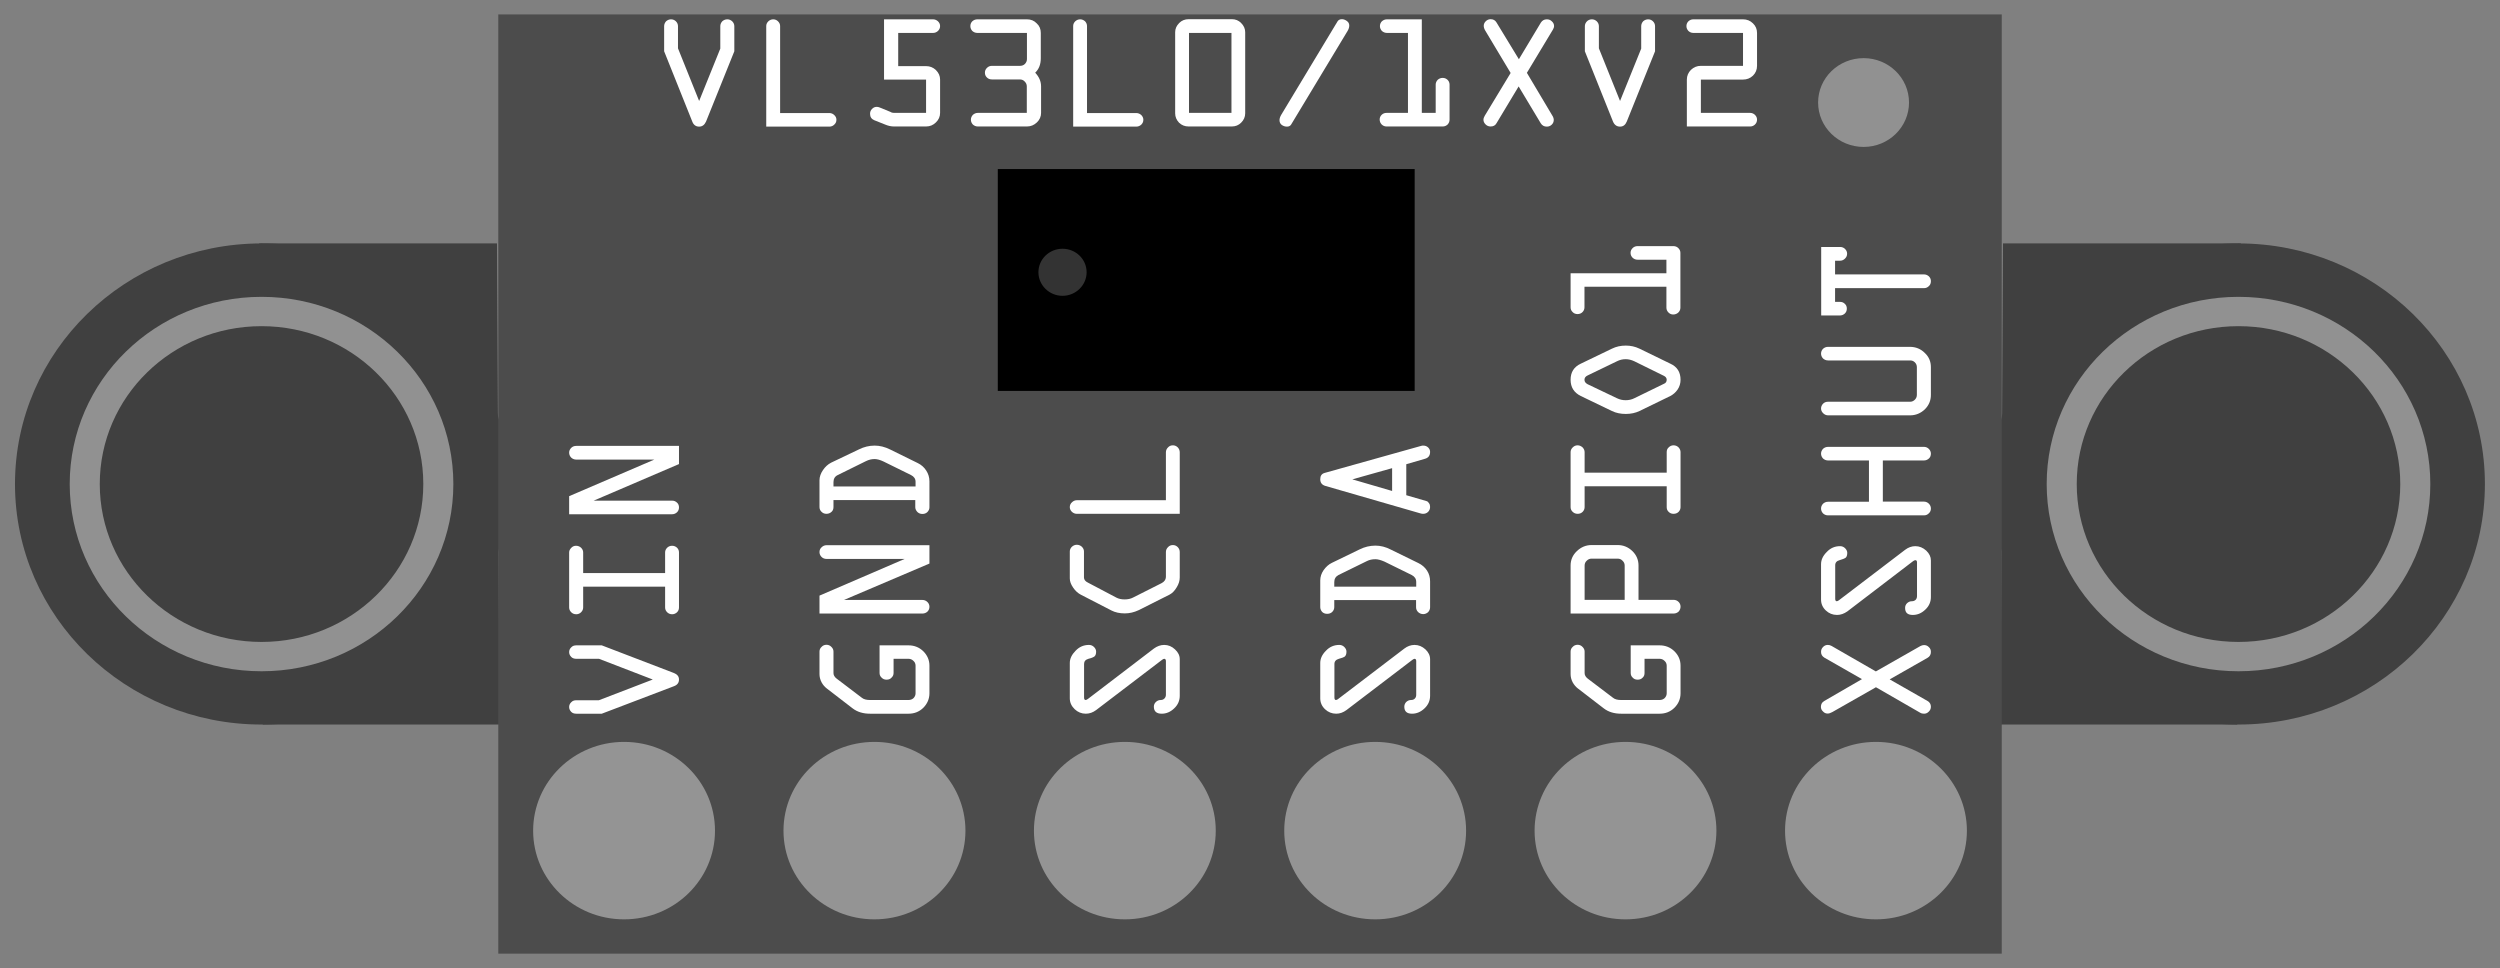 <?xml version="1.0" encoding="UTF-8"?>
<svg xmlns="http://www.w3.org/2000/svg" xmlns:xlink="http://www.w3.org/1999/xlink" width="69.714pt" height="26.999pt" viewBox="0 0 69.714 26.999" version="1.1">
<rect x="0" y="0" width="69.714" height="26.999" fill="#808080" stroke="none"/>
<g id="surface1">
<path style="fill-rule:nonzero;fill:rgb(25%,25%,25%);stroke-opacity:1;stroke-miterlimit:4;" d="M 14.164 13.83 C 14.164 17.623 11.09 20.701 7.293 20.701 C 3.496 20.701 0.418 17.623 0.418 13.83 C 0.418 10.032 3.496 6.955 7.293 6.955 C 11.09 6.955 14.164 10.032 14.164 13.83 Z M 14.164 13.83 " transform="matrix(1,0,0,0.976,0,0)"/>
<path style="fill-rule:nonzero;fill:rgb(25%,25%,25%);stroke-opacity:1;stroke-miterlimit:4;" d="M 13.859 6.955 L 7.227 6.955 L 7.328 20.701 L 13.93 20.701 L 13.859 6.955 " transform="matrix(1,0,0,0.976,0,0)"/>
<path style="fill:none;stroke-width:0.838;stroke-linecap:round;stroke-linejoin:round;stroke:rgb(57%,57%,57%);stroke-opacity:1;stroke-miterlimit:4;" d="M 12.223 13.83 C 12.223 16.551 10.016 18.76 7.293 18.76 C 4.57 18.76 2.363 16.551 2.363 13.83 C 2.363 11.105 4.57 8.9 7.293 8.9 C 10.016 8.9 12.223 11.105 12.223 13.83 Z M 12.223 13.83 " transform="matrix(1,0,0,0.976,0,0)"/>
<path style="fill-rule:nonzero;fill:rgb(25%,25%,25%);stroke-opacity:1;stroke-miterlimit:4;" d="M -55.551 13.83 C -55.551 17.623 -58.625 20.701 -62.422 20.701 C -66.219 20.701 -69.293 17.623 -69.293 13.83 C -69.293 10.032 -66.219 6.955 -62.422 6.955 C -58.625 6.955 -55.551 10.032 -55.551 13.83 Z M -55.551 13.83 " transform="matrix(-1,0,0,0.976,0,0)"/>
<path style="fill-rule:nonzero;fill:rgb(25%,25%,25%);stroke-opacity:1;stroke-miterlimit:4;" d="M -55.855 6.955 L -62.488 6.955 L -62.387 20.701 L -55.785 20.701 L -55.855 6.955 " transform="matrix(-1,0,0,0.976,0,0)"/>
<path style="fill:none;stroke-width:0.838;stroke-linecap:round;stroke-linejoin:round;stroke:rgb(57%,57%,57%);stroke-opacity:1;stroke-miterlimit:4;" d="M -57.492 13.83 C -57.492 16.551 -59.699 18.76 -62.422 18.76 C -65.145 18.76 -67.352 16.551 -67.352 13.83 C -67.352 11.105 -65.145 8.9 -62.422 8.9 C -59.699 8.9 -57.492 11.105 -57.492 13.83 Z M -57.492 13.83 " transform="matrix(-1,0,0,0.976,0,0)"/>
<path style="fill-rule:nonzero;fill:rgb(30%,30%,30%);stroke-opacity:1;stroke-miterlimit:4;" d="M 13.895 0.412 L 55.82 0.412 L 55.82 27.247 L 13.895 27.247 Z M 13.895 0.412 " transform="matrix(1,0,0,0.976,0,0)"/>
<path style="fill-rule:nonzero;fill:rgb(58%,58%,58%);stroke-opacity:1;stroke-miterlimit:4;" d="M 19.938 23.734 C 19.938 25.134 18.805 26.267 17.402 26.267 C 16.004 26.267 14.867 25.134 14.867 23.734 C 14.867 22.333 16.004 21.197 17.402 21.197 C 18.805 21.197 19.938 22.333 19.938 23.734 Z M 19.938 23.734 " transform="matrix(1,0,0,0.976,0,0)"/>
<path style="fill-rule:nonzero;fill:rgb(58%,58%,58%);stroke-opacity:1;stroke-miterlimit:4;" d="M 26.922 23.734 C 26.922 25.134 25.785 26.267 24.383 26.267 C 22.984 26.267 21.848 25.134 21.848 23.734 C 21.848 22.333 22.984 21.197 24.383 21.197 C 25.785 21.197 26.922 22.333 26.922 23.734 Z M 26.922 23.734 " transform="matrix(1,0,0,0.976,0,0)"/>
<path style="fill-rule:nonzero;fill:rgb(58%,58%,58%);stroke-opacity:1;stroke-miterlimit:4;" d="M 33.902 23.734 C 33.902 25.134 32.766 26.267 31.367 26.267 C 29.965 26.267 28.832 25.134 28.832 23.734 C 28.832 22.333 29.965 21.197 31.367 21.197 C 32.766 21.197 33.902 22.333 33.902 23.734 Z M 33.902 23.734 " transform="matrix(1,0,0,0.976,0,0)"/>
<path style="fill-rule:nonzero;fill:rgb(58%,58%,58%);stroke-opacity:1;stroke-miterlimit:4;" d="M 40.883 23.734 C 40.883 25.134 39.75 26.267 38.348 26.267 C 36.949 26.267 35.812 25.134 35.812 23.734 C 35.812 22.333 36.949 21.197 38.348 21.197 C 39.75 21.197 40.883 22.333 40.883 23.734 Z M 40.883 23.734 " transform="matrix(1,0,0,0.976,0,0)"/>
<path style="fill-rule:nonzero;fill:rgb(58%,58%,58%);stroke-opacity:1;stroke-miterlimit:4;" d="M 47.863 23.734 C 47.863 25.134 46.73 26.267 45.328 26.267 C 43.93 26.267 42.793 25.134 42.793 23.734 C 42.793 22.333 43.93 21.197 45.328 21.197 C 46.73 21.197 47.863 22.333 47.863 23.734 Z M 47.863 23.734 " transform="matrix(1,0,0,0.976,0,0)"/>
<path style="fill-rule:nonzero;fill:rgb(58%,58%,58%);stroke-opacity:1;stroke-miterlimit:4;" d="M 54.848 23.734 C 54.848 25.134 53.711 26.267 52.312 26.267 C 50.91 26.267 49.777 25.134 49.777 23.734 C 49.777 22.333 50.91 21.197 52.312 21.197 C 53.711 21.197 54.848 22.333 54.848 23.734 Z M 54.848 23.734 " transform="matrix(1,0,0,0.976,0,0)"/>
<path style="fill-rule:nonzero;fill:rgb(57%,57%,57%);stroke-opacity:1;stroke-miterlimit:4;" d="M 53.234 2.929 C 53.234 3.63 52.668 4.198 51.969 4.198 C 51.266 4.198 50.699 3.63 50.699 2.929 C 50.699 2.229 51.266 1.661 51.969 1.661 C 52.668 1.661 53.234 2.229 53.234 2.929 Z M 53.234 2.929 " transform="matrix(1,0,0,0.976,0,0)"/>
<path style=" stroke:none;fill-rule:nonzero;fill:rgb(100%,100%,100%);fill-opacity:1;" d="M 16.07 17.996 L 16.781 17.996 L 18.789 18.766 C 18.887 18.805 18.934 18.863 18.934 18.949 C 18.934 19.039 18.887 19.102 18.789 19.137 L 16.781 19.902 L 16.07 19.902 C 16.012 19.902 15.965 19.887 15.93 19.852 C 15.891 19.812 15.871 19.766 15.871 19.715 C 15.871 19.664 15.891 19.617 15.93 19.582 C 15.965 19.543 16.012 19.527 16.07 19.527 L 16.699 19.527 L 18.203 18.949 L 16.703 18.371 L 16.07 18.371 C 16.012 18.371 15.965 18.355 15.93 18.32 C 15.891 18.281 15.871 18.234 15.871 18.184 C 15.871 18.133 15.891 18.086 15.93 18.051 C 15.965 18.012 16.012 17.996 16.07 17.996 Z M 16.07 17.996 "/>
<path style=" stroke:none;fill-rule:nonzero;fill:rgb(100%,100%,100%);fill-opacity:1;" d="M 15.871 16.938 L 15.871 15.406 C 15.871 15.359 15.891 15.316 15.93 15.277 C 15.965 15.238 16.012 15.219 16.062 15.219 C 16.117 15.219 16.164 15.238 16.203 15.273 C 16.242 15.312 16.262 15.355 16.262 15.406 L 16.262 15.98 L 18.547 15.98 L 18.547 15.406 C 18.547 15.355 18.566 15.312 18.605 15.273 C 18.641 15.238 18.688 15.219 18.742 15.219 C 18.797 15.219 18.84 15.238 18.879 15.273 C 18.918 15.312 18.934 15.355 18.934 15.406 L 18.934 16.938 C 18.934 16.992 18.918 17.035 18.879 17.074 C 18.84 17.109 18.797 17.129 18.742 17.129 C 18.688 17.129 18.641 17.109 18.605 17.074 C 18.566 17.035 18.547 16.992 18.547 16.938 L 18.547 16.359 L 16.262 16.359 L 16.262 16.938 C 16.262 16.992 16.242 17.035 16.203 17.074 C 16.168 17.109 16.121 17.129 16.07 17.129 C 16.012 17.129 15.965 17.109 15.93 17.074 C 15.891 17.035 15.871 16.992 15.871 16.938 Z M 15.871 16.938 "/>
<path style=" stroke:none;fill-rule:nonzero;fill:rgb(100%,100%,100%);fill-opacity:1;" d="M 16.07 12.434 L 18.934 12.434 L 18.934 12.941 L 16.555 13.961 L 18.742 13.961 C 18.797 13.961 18.84 13.98 18.879 14.016 C 18.918 14.051 18.934 14.098 18.934 14.148 C 18.934 14.203 18.918 14.246 18.879 14.285 C 18.84 14.32 18.797 14.34 18.742 14.34 L 15.871 14.34 L 15.871 13.836 L 18.246 12.816 L 16.07 12.816 C 16.016 12.816 15.969 12.797 15.93 12.762 C 15.891 12.723 15.871 12.676 15.871 12.621 C 15.871 12.57 15.891 12.527 15.93 12.488 C 15.965 12.453 16.012 12.434 16.07 12.434 Z M 16.07 12.434 "/>
<path style=" stroke:none;fill-rule:nonzero;fill:rgb(100%,100%,100%);fill-opacity:1;" d="M 22.852 18.797 L 22.852 18.172 C 22.852 18.117 22.871 18.074 22.91 18.039 C 22.945 18 22.992 17.98 23.047 17.98 C 23.102 17.98 23.148 18 23.188 18.043 C 23.227 18.082 23.242 18.125 23.242 18.172 L 23.242 18.77 C 23.242 18.828 23.273 18.879 23.328 18.922 L 24.027 19.453 C 24.082 19.5 24.16 19.52 24.258 19.52 L 25.332 19.52 C 25.387 19.52 25.434 19.504 25.473 19.469 C 25.512 19.43 25.531 19.383 25.531 19.332 L 25.531 18.562 C 25.531 18.512 25.512 18.465 25.473 18.43 C 25.434 18.391 25.387 18.371 25.336 18.371 L 24.918 18.371 L 24.918 18.766 C 24.918 18.82 24.898 18.863 24.859 18.898 C 24.824 18.938 24.777 18.953 24.723 18.953 C 24.668 18.953 24.625 18.938 24.586 18.898 C 24.547 18.863 24.527 18.82 24.527 18.766 L 24.527 17.996 L 25.336 17.996 C 25.496 17.996 25.633 18.051 25.746 18.16 C 25.859 18.273 25.918 18.406 25.918 18.562 L 25.918 19.332 C 25.918 19.488 25.859 19.625 25.746 19.738 C 25.633 19.848 25.496 19.902 25.336 19.902 L 24.262 19.902 C 24.07 19.902 23.91 19.855 23.777 19.754 L 23.051 19.195 C 22.996 19.152 22.949 19.098 22.91 19.027 C 22.871 18.953 22.852 18.875 22.852 18.797 Z M 22.852 18.797 "/>
<path style=" stroke:none;fill-rule:nonzero;fill:rgb(100%,100%,100%);fill-opacity:1;" d="M 23.051 15.203 L 25.918 15.203 L 25.918 15.715 L 23.535 16.73 L 25.723 16.73 C 25.777 16.73 25.824 16.75 25.863 16.789 C 25.898 16.824 25.918 16.867 25.918 16.922 C 25.918 16.973 25.898 17.02 25.863 17.055 C 25.824 17.09 25.777 17.109 25.723 17.109 L 22.852 17.109 L 22.852 16.609 L 25.227 15.586 L 23.051 15.586 C 22.996 15.586 22.949 15.57 22.91 15.531 C 22.871 15.492 22.852 15.445 22.852 15.395 C 22.852 15.34 22.871 15.297 22.91 15.262 C 22.949 15.223 22.996 15.203 23.051 15.203 Z M 23.051 15.203 "/>
<path style=" stroke:none;fill-rule:nonzero;fill:rgb(100%,100%,100%);fill-opacity:1;" d="M 22.852 14.141 L 22.852 13.391 C 22.852 13.297 22.887 13.199 22.949 13.109 C 23.012 13.016 23.086 12.949 23.176 12.902 L 23.953 12.531 C 24.094 12.461 24.238 12.426 24.391 12.426 C 24.531 12.426 24.676 12.461 24.824 12.535 L 25.594 12.914 C 25.691 12.961 25.77 13.031 25.828 13.121 C 25.887 13.211 25.918 13.312 25.918 13.422 L 25.918 14.145 C 25.918 14.195 25.898 14.242 25.859 14.281 C 25.82 14.316 25.777 14.332 25.723 14.332 C 25.668 14.332 25.625 14.316 25.586 14.281 C 25.547 14.242 25.523 14.195 25.523 14.145 L 25.523 13.945 L 23.242 13.945 L 23.242 14.141 C 23.242 14.191 23.227 14.238 23.188 14.273 C 23.145 14.312 23.098 14.328 23.047 14.328 C 22.992 14.328 22.949 14.312 22.91 14.273 C 22.871 14.238 22.852 14.191 22.852 14.141 Z M 23.242 13.566 L 25.531 13.566 L 25.531 13.434 C 25.531 13.352 25.488 13.289 25.402 13.246 L 24.641 12.871 C 24.543 12.824 24.457 12.801 24.391 12.801 C 24.305 12.801 24.227 12.82 24.148 12.859 L 23.363 13.246 C 23.281 13.285 23.242 13.352 23.242 13.445 Z M 23.242 13.566 "/>
<path style=" stroke:none;fill-rule:nonzero;fill:rgb(100%,100%,100%);fill-opacity:1;" d="M 29.832 19.473 L 29.832 18.488 C 29.832 18.367 29.887 18.254 29.992 18.148 C 30.094 18.039 30.219 17.984 30.367 17.984 C 30.422 17.984 30.469 18.004 30.508 18.043 C 30.547 18.082 30.566 18.125 30.566 18.172 C 30.566 18.234 30.551 18.277 30.52 18.305 C 30.488 18.328 30.434 18.352 30.352 18.371 C 30.27 18.395 30.23 18.441 30.23 18.516 L 30.23 19.453 C 30.23 19.496 30.246 19.52 30.273 19.52 C 30.293 19.52 30.312 19.508 30.34 19.488 L 32.176 18.086 C 32.266 18.02 32.363 17.984 32.465 17.984 C 32.578 17.984 32.68 18.027 32.766 18.109 C 32.855 18.191 32.898 18.281 32.898 18.383 L 32.898 19.402 C 32.898 19.535 32.848 19.656 32.742 19.754 C 32.637 19.855 32.52 19.902 32.395 19.902 C 32.25 19.902 32.176 19.836 32.176 19.707 C 32.176 19.656 32.195 19.609 32.234 19.574 C 32.27 19.539 32.316 19.52 32.367 19.52 C 32.406 19.52 32.441 19.508 32.469 19.48 C 32.496 19.453 32.512 19.418 32.512 19.375 L 32.512 18.434 C 32.512 18.395 32.496 18.371 32.465 18.371 C 32.449 18.371 32.426 18.383 32.402 18.402 L 30.566 19.801 C 30.477 19.867 30.383 19.902 30.277 19.902 C 30.16 19.902 30.055 19.859 29.969 19.777 C 29.879 19.691 29.832 19.59 29.832 19.473 Z M 29.832 19.473 "/>
<path style=" stroke:none;fill-rule:nonzero;fill:rgb(100%,100%,100%);fill-opacity:1;" d="M 32.512 16.078 L 32.512 15.395 C 32.512 15.34 32.531 15.297 32.57 15.258 C 32.605 15.219 32.652 15.199 32.707 15.199 C 32.758 15.199 32.805 15.219 32.844 15.258 C 32.879 15.297 32.898 15.34 32.898 15.395 L 32.898 16.102 C 32.898 16.191 32.871 16.285 32.812 16.379 C 32.754 16.477 32.688 16.543 32.613 16.582 L 31.75 17.016 C 31.625 17.074 31.496 17.105 31.367 17.105 C 31.223 17.105 31.098 17.078 30.992 17.023 L 30.137 16.582 C 30.055 16.539 29.984 16.473 29.926 16.387 C 29.863 16.297 29.832 16.211 29.832 16.129 L 29.832 15.379 C 29.832 15.328 29.852 15.285 29.891 15.246 C 29.93 15.211 29.977 15.191 30.027 15.191 C 30.082 15.191 30.129 15.211 30.168 15.246 C 30.207 15.285 30.227 15.328 30.227 15.379 L 30.227 16.102 C 30.227 16.16 30.262 16.211 30.336 16.246 L 31.137 16.668 C 31.199 16.699 31.273 16.715 31.359 16.715 C 31.449 16.715 31.531 16.699 31.602 16.66 L 32.391 16.262 C 32.469 16.223 32.512 16.16 32.512 16.078 Z M 32.512 16.078 "/>
<path style=" stroke:none;fill-rule:nonzero;fill:rgb(100%,100%,100%);fill-opacity:1;" d="M 32.898 14.328 L 30.027 14.328 C 29.977 14.328 29.93 14.309 29.891 14.273 C 29.852 14.234 29.832 14.191 29.832 14.141 C 29.832 14.09 29.852 14.043 29.891 14.008 C 29.93 13.969 29.977 13.949 30.027 13.949 L 32.512 13.949 L 32.512 12.613 C 32.512 12.562 32.531 12.516 32.57 12.477 C 32.605 12.438 32.652 12.418 32.707 12.418 C 32.758 12.418 32.805 12.438 32.844 12.477 C 32.879 12.516 32.898 12.562 32.898 12.613 Z M 32.898 14.328 "/>
<path style=" stroke:none;fill-rule:nonzero;fill:rgb(100%,100%,100%);fill-opacity:1;" d="M 36.816 19.473 L 36.816 18.488 C 36.816 18.367 36.867 18.254 36.973 18.148 C 37.074 18.039 37.199 17.984 37.348 17.984 C 37.402 17.984 37.449 18.004 37.488 18.043 C 37.527 18.082 37.547 18.125 37.547 18.172 C 37.547 18.234 37.531 18.277 37.504 18.305 C 37.473 18.328 37.414 18.352 37.336 18.371 C 37.254 18.395 37.211 18.441 37.211 18.516 L 37.211 19.453 C 37.211 19.496 37.227 19.52 37.254 19.52 C 37.273 19.52 37.297 19.508 37.32 19.488 L 39.16 18.086 C 39.246 18.02 39.344 17.984 39.445 17.984 C 39.559 17.984 39.66 18.027 39.75 18.109 C 39.836 18.191 39.879 18.281 39.879 18.383 L 39.879 19.402 C 39.879 19.535 39.828 19.656 39.723 19.754 C 39.617 19.855 39.5 19.902 39.375 19.902 C 39.23 19.902 39.16 19.836 39.16 19.707 C 39.16 19.656 39.18 19.609 39.215 19.574 C 39.254 19.539 39.297 19.52 39.348 19.52 C 39.391 19.52 39.426 19.508 39.453 19.48 C 39.48 19.453 39.492 19.418 39.492 19.375 L 39.492 18.434 C 39.492 18.395 39.477 18.371 39.445 18.371 C 39.43 18.371 39.41 18.383 39.383 18.402 L 37.547 19.801 C 37.457 19.867 37.363 19.902 37.262 19.902 C 37.141 19.902 37.035 19.859 36.949 19.777 C 36.859 19.691 36.816 19.59 36.816 19.473 Z M 36.816 19.473 "/>
<path style=" stroke:none;fill-rule:nonzero;fill:rgb(100%,100%,100%);fill-opacity:1;" d="M 36.816 16.93 L 36.816 16.184 C 36.816 16.086 36.848 15.988 36.91 15.898 C 36.977 15.805 37.051 15.738 37.141 15.695 L 37.914 15.32 C 38.055 15.25 38.203 15.215 38.355 15.215 C 38.496 15.215 38.641 15.25 38.789 15.328 L 39.555 15.703 C 39.652 15.75 39.734 15.82 39.793 15.91 C 39.852 16 39.879 16.102 39.879 16.211 L 39.879 16.934 C 39.879 16.988 39.859 17.031 39.824 17.07 C 39.785 17.105 39.738 17.125 39.688 17.125 C 39.633 17.125 39.586 17.105 39.547 17.07 C 39.508 17.031 39.488 16.988 39.488 16.934 L 39.488 16.734 L 37.207 16.734 L 37.207 16.93 C 37.207 16.98 37.188 17.027 37.148 17.066 C 37.109 17.102 37.062 17.117 37.008 17.117 C 36.957 17.117 36.91 17.102 36.871 17.066 C 36.836 17.027 36.816 16.98 36.816 16.93 Z M 37.207 16.359 L 39.492 16.359 L 39.492 16.227 C 39.492 16.141 39.449 16.078 39.367 16.035 L 38.605 15.66 C 38.504 15.617 38.422 15.594 38.355 15.594 C 38.27 15.594 38.188 15.609 38.113 15.648 L 37.324 16.035 C 37.246 16.078 37.207 16.141 37.207 16.234 Z M 37.207 16.359 "/>
<path style=" stroke:none;fill-rule:nonzero;fill:rgb(100%,100%,100%);fill-opacity:1;" d="M 39.609 14.316 L 36.961 13.551 C 36.863 13.523 36.816 13.461 36.816 13.363 C 36.816 13.27 36.855 13.211 36.938 13.188 L 39.629 12.434 C 39.648 12.426 39.668 12.426 39.688 12.426 C 39.742 12.426 39.785 12.441 39.824 12.477 C 39.863 12.516 39.879 12.555 39.879 12.602 C 39.879 12.703 39.832 12.766 39.738 12.793 L 39.215 12.945 L 39.215 13.809 L 39.777 13.973 C 39.801 13.977 39.824 13.996 39.848 14.031 C 39.871 14.062 39.879 14.098 39.879 14.137 C 39.879 14.191 39.859 14.238 39.824 14.273 C 39.785 14.312 39.738 14.328 39.684 14.328 C 39.66 14.328 39.637 14.324 39.609 14.316 Z M 37.711 13.367 L 38.82 13.691 L 38.82 13.055 Z M 37.711 13.367 "/>
<path style=" stroke:none;fill-rule:nonzero;fill:rgb(100%,100%,100%);fill-opacity:1;" d="M 43.797 18.797 L 43.797 18.172 C 43.797 18.117 43.816 18.074 43.855 18.039 C 43.891 18 43.938 17.98 43.992 17.98 C 44.047 17.98 44.094 18 44.133 18.043 C 44.172 18.082 44.188 18.125 44.188 18.172 L 44.188 18.77 C 44.188 18.828 44.219 18.879 44.273 18.922 L 44.973 19.453 C 45.027 19.5 45.105 19.52 45.203 19.52 L 46.277 19.52 C 46.332 19.52 46.379 19.504 46.418 19.469 C 46.457 19.43 46.477 19.383 46.477 19.332 L 46.477 18.562 C 46.477 18.512 46.457 18.465 46.418 18.43 C 46.379 18.391 46.332 18.371 46.281 18.371 L 45.859 18.371 L 45.859 18.766 C 45.859 18.82 45.844 18.863 45.805 18.898 C 45.766 18.938 45.723 18.953 45.668 18.953 C 45.613 18.953 45.566 18.938 45.531 18.898 C 45.492 18.863 45.473 18.82 45.473 18.766 L 45.473 17.996 L 46.281 17.996 C 46.441 17.996 46.578 18.051 46.691 18.16 C 46.805 18.273 46.863 18.406 46.863 18.562 L 46.863 19.332 C 46.863 19.488 46.805 19.625 46.691 19.738 C 46.578 19.848 46.441 19.902 46.281 19.902 L 45.207 19.902 C 45.016 19.902 44.855 19.855 44.723 19.754 L 43.996 19.195 C 43.941 19.152 43.895 19.098 43.855 19.027 C 43.816 18.953 43.797 18.875 43.797 18.797 Z M 43.797 18.797 "/>
<path style=" stroke:none;fill-rule:nonzero;fill:rgb(100%,100%,100%);fill-opacity:1;" d="M 46.668 17.109 L 43.797 17.109 L 43.797 15.77 C 43.797 15.613 43.855 15.48 43.969 15.371 C 44.086 15.258 44.223 15.199 44.383 15.199 L 45.109 15.199 C 45.27 15.199 45.406 15.258 45.52 15.367 C 45.633 15.477 45.691 15.613 45.691 15.77 L 45.691 16.727 L 46.668 16.727 C 46.723 16.727 46.77 16.746 46.809 16.785 C 46.844 16.82 46.863 16.863 46.863 16.918 C 46.863 16.969 46.844 17.016 46.809 17.055 C 46.77 17.09 46.723 17.109 46.668 17.109 Z M 45.305 16.727 L 45.305 15.77 C 45.305 15.719 45.285 15.672 45.246 15.637 C 45.211 15.598 45.164 15.578 45.109 15.578 L 44.383 15.578 C 44.328 15.578 44.285 15.598 44.246 15.637 C 44.207 15.672 44.188 15.719 44.188 15.77 L 44.188 16.727 Z M 45.305 16.727 "/>
<path style=" stroke:none;fill-rule:nonzero;fill:rgb(100%,100%,100%);fill-opacity:1;" d="M 43.797 14.141 L 43.797 12.609 C 43.797 12.559 43.816 12.516 43.855 12.477 C 43.895 12.438 43.938 12.418 43.992 12.418 C 44.043 12.418 44.09 12.438 44.133 12.477 C 44.168 12.516 44.188 12.559 44.188 12.609 L 44.188 13.18 L 46.477 13.18 L 46.477 12.609 C 46.477 12.555 46.492 12.512 46.531 12.477 C 46.57 12.438 46.613 12.418 46.668 12.418 C 46.723 12.418 46.77 12.438 46.809 12.477 C 46.844 12.516 46.863 12.559 46.863 12.609 L 46.863 14.141 C 46.863 14.191 46.844 14.238 46.809 14.273 C 46.77 14.312 46.723 14.328 46.668 14.328 C 46.613 14.328 46.57 14.312 46.531 14.273 C 46.492 14.238 46.477 14.191 46.477 14.141 L 46.477 13.559 L 44.188 13.559 L 44.188 14.141 C 44.188 14.191 44.168 14.238 44.133 14.273 C 44.094 14.312 44.047 14.328 43.996 14.328 C 43.941 14.328 43.895 14.312 43.855 14.273 C 43.816 14.238 43.797 14.191 43.797 14.141 Z M 43.797 14.141 "/>
<path style=" stroke:none;fill-rule:nonzero;fill:rgb(100%,100%,100%);fill-opacity:1;" d="M 44.082 10.141 L 44.949 9.723 C 45.07 9.664 45.195 9.637 45.336 9.637 C 45.469 9.637 45.598 9.664 45.719 9.723 L 46.578 10.141 C 46.77 10.227 46.863 10.379 46.863 10.59 C 46.863 10.691 46.836 10.781 46.781 10.863 C 46.727 10.941 46.66 11 46.578 11.043 L 45.719 11.461 C 45.605 11.516 45.477 11.543 45.336 11.543 C 45.191 11.543 45.062 11.516 44.949 11.461 L 44.082 11.043 C 43.891 10.949 43.797 10.797 43.797 10.59 C 43.797 10.379 43.891 10.23 44.082 10.141 Z M 44.273 10.715 L 45.09 11.105 C 45.172 11.145 45.254 11.16 45.332 11.16 C 45.414 11.16 45.496 11.145 45.574 11.105 L 46.398 10.703 C 46.449 10.684 46.477 10.645 46.477 10.59 C 46.477 10.543 46.449 10.504 46.398 10.48 L 45.574 10.074 C 45.492 10.035 45.41 10.016 45.332 10.016 C 45.246 10.016 45.168 10.035 45.09 10.074 L 44.273 10.469 C 44.215 10.496 44.184 10.535 44.184 10.59 C 44.184 10.645 44.215 10.684 44.273 10.715 Z M 44.273 10.715 "/>
<path style=" stroke:none;fill-rule:nonzero;fill:rgb(100%,100%,100%);fill-opacity:1;" d="M 46.469 8.578 L 46.469 7.996 L 44.184 7.996 L 44.184 8.57 C 44.184 8.621 44.164 8.668 44.129 8.703 C 44.09 8.742 44.043 8.758 43.992 8.758 C 43.938 8.758 43.891 8.742 43.855 8.703 C 43.816 8.668 43.797 8.621 43.797 8.57 L 43.797 7.621 L 46.469 7.621 L 46.469 7.242 L 45.664 7.242 C 45.609 7.242 45.566 7.223 45.527 7.188 C 45.488 7.148 45.469 7.105 45.469 7.051 C 45.469 7 45.488 6.957 45.527 6.918 C 45.562 6.883 45.609 6.863 45.664 6.863 L 46.664 6.863 C 46.719 6.863 46.766 6.883 46.801 6.918 C 46.84 6.957 46.859 7 46.859 7.051 L 46.859 8.578 C 46.859 8.633 46.84 8.676 46.801 8.715 C 46.762 8.75 46.715 8.77 46.66 8.77 C 46.605 8.77 46.562 8.75 46.527 8.715 C 46.488 8.676 46.469 8.633 46.469 8.578 Z M 46.469 8.578 "/>
<path style=" stroke:none;fill-rule:nonzero;fill:rgb(100%,100%,100%);fill-opacity:1;" d="M 52.695 18.945 L 53.75 19.547 C 53.812 19.582 53.844 19.637 53.844 19.707 C 53.844 19.762 53.824 19.809 53.781 19.848 C 53.742 19.887 53.699 19.902 53.652 19.902 C 53.613 19.902 53.578 19.895 53.539 19.871 L 52.312 19.164 L 51.098 19.855 C 51.047 19.883 51.004 19.898 50.965 19.898 C 50.914 19.898 50.871 19.879 50.836 19.84 C 50.797 19.805 50.777 19.762 50.777 19.711 C 50.777 19.637 50.809 19.582 50.871 19.547 L 51.922 18.938 L 50.875 18.34 C 50.812 18.301 50.781 18.25 50.781 18.18 C 50.781 18.125 50.797 18.082 50.836 18.043 C 50.871 18.004 50.918 17.984 50.969 17.984 C 51.004 17.984 51.039 17.992 51.074 18.012 L 52.309 18.723 L 53.551 18.016 C 53.582 18 53.617 17.988 53.652 17.988 C 53.707 17.988 53.754 18.008 53.789 18.047 C 53.828 18.082 53.844 18.125 53.844 18.18 C 53.844 18.254 53.812 18.309 53.75 18.344 Z M 52.695 18.945 "/>
<path style=" stroke:none;fill-rule:nonzero;fill:rgb(100%,100%,100%);fill-opacity:1;" d="M 50.781 16.719 L 50.781 15.734 C 50.781 15.613 50.832 15.5 50.938 15.395 C 51.039 15.285 51.164 15.23 51.312 15.23 C 51.367 15.23 51.414 15.25 51.453 15.289 C 51.492 15.328 51.512 15.371 51.512 15.418 C 51.512 15.48 51.496 15.527 51.469 15.551 C 51.438 15.574 51.379 15.598 51.297 15.621 C 51.219 15.641 51.176 15.688 51.176 15.762 L 51.176 16.699 C 51.176 16.742 51.191 16.766 51.219 16.766 C 51.238 16.766 51.262 16.754 51.285 16.734 L 53.125 15.332 C 53.211 15.266 53.309 15.23 53.41 15.23 C 53.523 15.23 53.625 15.273 53.715 15.355 C 53.801 15.438 53.844 15.527 53.844 15.629 L 53.844 16.648 C 53.844 16.785 53.793 16.902 53.688 17 C 53.582 17.102 53.465 17.148 53.34 17.148 C 53.195 17.148 53.125 17.086 53.125 16.953 C 53.125 16.902 53.141 16.859 53.18 16.82 C 53.219 16.785 53.262 16.766 53.312 16.766 C 53.355 16.766 53.387 16.754 53.418 16.727 C 53.445 16.699 53.457 16.664 53.457 16.621 L 53.457 15.68 C 53.457 15.641 53.441 15.621 53.41 15.621 C 53.395 15.621 53.375 15.629 53.348 15.648 L 51.512 17.051 C 51.422 17.113 51.328 17.148 51.227 17.148 C 51.105 17.148 51 17.105 50.914 17.023 C 50.824 16.938 50.781 16.836 50.781 16.719 Z M 50.781 16.719 "/>
<path style=" stroke:none;fill-rule:nonzero;fill:rgb(100%,100%,100%);fill-opacity:1;" d="M 53.652 14.371 L 50.973 14.371 C 50.922 14.371 50.875 14.352 50.836 14.316 C 50.801 14.277 50.781 14.234 50.781 14.18 C 50.781 14.129 50.801 14.086 50.836 14.047 C 50.875 14.012 50.922 13.992 50.973 13.992 L 52.117 13.992 L 52.117 12.84 L 50.973 12.84 C 50.922 12.84 50.875 12.82 50.836 12.785 C 50.801 12.746 50.781 12.703 50.781 12.648 C 50.781 12.598 50.801 12.555 50.836 12.516 C 50.875 12.48 50.922 12.461 50.977 12.461 L 53.652 12.461 C 53.703 12.461 53.75 12.48 53.789 12.52 C 53.824 12.555 53.844 12.602 53.844 12.648 C 53.844 12.703 53.828 12.75 53.789 12.785 C 53.75 12.82 53.707 12.84 53.652 12.84 L 52.504 12.84 L 52.504 13.988 L 53.652 13.988 C 53.703 13.988 53.75 14.008 53.789 14.047 C 53.824 14.082 53.844 14.129 53.844 14.18 C 53.844 14.23 53.828 14.277 53.789 14.312 C 53.75 14.352 53.707 14.371 53.652 14.371 Z M 53.652 14.371 "/>
<path style=" stroke:none;fill-rule:nonzero;fill:rgb(100%,100%,100%);fill-opacity:1;" d="M 53.266 11.582 L 50.977 11.582 C 50.926 11.582 50.879 11.562 50.84 11.523 C 50.801 11.484 50.781 11.441 50.781 11.391 C 50.781 11.34 50.801 11.297 50.836 11.258 C 50.875 11.219 50.922 11.203 50.973 11.203 L 53.266 11.203 C 53.316 11.203 53.359 11.184 53.398 11.145 C 53.434 11.109 53.453 11.062 53.453 11.012 L 53.453 10.238 C 53.453 10.188 53.434 10.141 53.398 10.105 C 53.359 10.066 53.316 10.051 53.266 10.051 L 50.977 10.051 C 50.922 10.051 50.875 10.031 50.836 9.996 C 50.801 9.957 50.781 9.914 50.781 9.859 C 50.781 9.809 50.801 9.762 50.836 9.727 C 50.875 9.691 50.922 9.672 50.977 9.672 L 53.258 9.672 C 53.418 9.672 53.559 9.727 53.672 9.84 C 53.789 9.949 53.844 10.082 53.844 10.238 L 53.844 11.012 C 53.844 11.168 53.789 11.301 53.676 11.414 C 53.562 11.523 53.422 11.582 53.266 11.582 Z M 53.266 11.582 "/>
<path style=" stroke:none;fill-rule:nonzero;fill:rgb(100%,100%,100%);fill-opacity:1;" d="M 51.309 8.797 L 50.785 8.797 L 50.785 6.887 L 51.312 6.887 C 51.367 6.887 51.414 6.906 51.449 6.941 C 51.488 6.98 51.508 7.023 51.508 7.074 C 51.508 7.129 51.488 7.172 51.449 7.211 C 51.41 7.25 51.363 7.27 51.312 7.27 L 51.172 7.27 L 51.172 7.652 L 53.652 7.652 C 53.707 7.652 53.75 7.672 53.789 7.707 C 53.828 7.746 53.844 7.789 53.844 7.84 C 53.844 7.895 53.828 7.941 53.789 7.977 C 53.75 8.016 53.707 8.035 53.652 8.035 L 51.172 8.035 L 51.172 8.418 L 51.309 8.418 C 51.363 8.418 51.406 8.434 51.445 8.473 C 51.484 8.508 51.5 8.555 51.5 8.605 C 51.5 8.66 51.484 8.703 51.445 8.742 C 51.406 8.777 51.363 8.797 51.309 8.797 Z M 51.309 8.797 "/>
<path style=" stroke:none;fill-rule:nonzero;fill:rgb(100%,100%,100%);fill-opacity:1;" d="M 20.477 0.73 L 20.477 1.43 L 19.688 3.391 C 19.645 3.484 19.582 3.531 19.496 3.531 C 19.406 3.531 19.34 3.484 19.305 3.391 L 18.52 1.43 L 18.52 0.73 C 18.52 0.68 18.539 0.633 18.574 0.594 C 18.613 0.559 18.66 0.539 18.711 0.539 C 18.766 0.539 18.812 0.559 18.848 0.594 C 18.887 0.633 18.906 0.68 18.906 0.73 L 18.906 1.348 L 19.496 2.816 L 20.086 1.355 L 20.086 0.73 C 20.086 0.68 20.105 0.633 20.141 0.594 C 20.18 0.559 20.227 0.539 20.281 0.539 C 20.336 0.539 20.379 0.559 20.418 0.594 C 20.457 0.633 20.477 0.68 20.477 0.73 Z M 20.477 0.73 "/>
<path style=" stroke:none;fill-rule:nonzero;fill:rgb(100%,100%,100%);fill-opacity:1;" d="M 21.367 3.531 L 21.367 0.727 C 21.367 0.676 21.387 0.633 21.426 0.594 C 21.465 0.559 21.508 0.539 21.562 0.539 C 21.613 0.539 21.66 0.559 21.695 0.594 C 21.734 0.633 21.754 0.676 21.754 0.727 L 21.754 3.152 L 23.125 3.152 C 23.18 3.152 23.227 3.172 23.262 3.207 C 23.305 3.246 23.324 3.289 23.324 3.34 C 23.324 3.395 23.305 3.438 23.262 3.477 C 23.227 3.512 23.18 3.531 23.125 3.531 Z M 21.367 3.531 "/>
<path style=" stroke:none;fill-rule:nonzero;fill:rgb(100%,100%,100%);fill-opacity:1;" d="M 24.93 3.148 L 25.824 3.148 L 25.824 2.219 L 24.652 2.219 L 24.652 0.539 L 26.02 0.539 C 26.07 0.539 26.117 0.559 26.156 0.594 C 26.195 0.633 26.215 0.676 26.215 0.727 C 26.215 0.781 26.195 0.824 26.156 0.863 C 26.117 0.898 26.074 0.918 26.02 0.918 L 25.047 0.918 L 25.047 1.844 L 25.824 1.844 C 25.93 1.844 26.02 1.879 26.098 1.953 C 26.176 2.031 26.215 2.117 26.215 2.219 L 26.215 3.148 C 26.215 3.25 26.176 3.34 26.098 3.414 C 26.023 3.488 25.934 3.527 25.824 3.527 L 24.93 3.527 C 24.848 3.527 24.762 3.508 24.672 3.469 L 24.379 3.352 C 24.301 3.32 24.262 3.258 24.262 3.172 C 24.262 3.117 24.281 3.074 24.316 3.039 C 24.352 3 24.395 2.98 24.445 2.98 C 24.484 2.98 24.527 2.992 24.578 3.016 L 24.832 3.121 C 24.863 3.141 24.895 3.148 24.93 3.148 Z M 24.93 3.148 "/>
<path style=" stroke:none;fill-rule:nonzero;fill:rgb(100%,100%,100%);fill-opacity:1;" d="M 29.023 0.918 L 29.023 1.625 C 29.023 1.793 28.973 1.926 28.867 2.027 C 28.977 2.145 29.031 2.27 29.031 2.41 L 29.031 3.148 C 29.031 3.25 28.992 3.34 28.914 3.414 C 28.836 3.488 28.746 3.527 28.637 3.527 L 27.266 3.527 C 27.215 3.527 27.168 3.508 27.129 3.473 C 27.094 3.434 27.074 3.391 27.074 3.336 C 27.074 3.285 27.094 3.242 27.129 3.203 C 27.168 3.168 27.215 3.148 27.266 3.148 L 28.633 3.148 L 28.633 2.41 C 28.633 2.355 28.613 2.312 28.574 2.273 C 28.539 2.234 28.492 2.215 28.438 2.215 L 27.66 2.215 C 27.605 2.215 27.559 2.199 27.52 2.16 C 27.484 2.125 27.465 2.082 27.465 2.027 C 27.465 1.973 27.484 1.93 27.52 1.895 C 27.559 1.855 27.605 1.836 27.66 1.836 L 28.445 1.836 C 28.496 1.836 28.543 1.82 28.578 1.785 C 28.617 1.746 28.637 1.699 28.637 1.648 L 28.637 0.918 L 27.254 0.918 C 27.199 0.918 27.152 0.898 27.113 0.863 C 27.078 0.824 27.059 0.781 27.059 0.727 C 27.059 0.676 27.078 0.629 27.113 0.594 C 27.152 0.559 27.199 0.539 27.254 0.539 L 28.637 0.539 C 28.746 0.539 28.836 0.574 28.91 0.652 C 28.988 0.723 29.023 0.812 29.023 0.918 Z M 29.023 0.918 "/>
<path style=" stroke:none;fill-rule:nonzero;fill:rgb(100%,100%,100%);fill-opacity:1;" d="M 29.926 3.531 L 29.926 0.727 C 29.926 0.676 29.945 0.633 29.984 0.594 C 30.023 0.559 30.066 0.539 30.121 0.539 C 30.172 0.539 30.219 0.559 30.258 0.594 C 30.293 0.633 30.312 0.676 30.312 0.727 L 30.312 3.152 L 31.684 3.152 C 31.738 3.152 31.785 3.172 31.824 3.207 C 31.863 3.246 31.883 3.289 31.883 3.34 C 31.883 3.395 31.863 3.438 31.824 3.477 C 31.785 3.512 31.738 3.531 31.684 3.531 Z M 29.926 3.531 "/>
<path style=" stroke:none;fill-rule:nonzero;fill:rgb(100%,100%,100%);fill-opacity:1;" d="M 32.77 3.16 L 32.77 0.898 C 32.77 0.801 32.809 0.715 32.883 0.641 C 32.953 0.57 33.043 0.535 33.145 0.535 L 34.352 0.535 C 34.453 0.535 34.539 0.57 34.609 0.641 C 34.684 0.715 34.723 0.801 34.723 0.898 L 34.723 3.16 C 34.723 3.262 34.684 3.348 34.609 3.422 C 34.539 3.492 34.453 3.527 34.348 3.527 L 33.145 3.527 C 33.039 3.527 32.953 3.492 32.879 3.422 C 32.809 3.348 32.77 3.262 32.77 3.16 Z M 34.34 3.148 L 34.34 0.918 L 33.156 0.918 L 33.156 3.148 Z M 34.34 3.148 "/>
<path style=" stroke:none;fill-rule:nonzero;fill:rgb(100%,100%,100%);fill-opacity:1;" d="M 37.578 0.863 L 36.004 3.473 C 35.98 3.512 35.941 3.531 35.887 3.531 C 35.836 3.531 35.789 3.516 35.742 3.484 C 35.699 3.449 35.68 3.406 35.68 3.352 C 35.68 3.305 35.695 3.258 35.727 3.203 L 37.297 0.598 C 37.324 0.555 37.363 0.535 37.422 0.535 C 37.469 0.535 37.516 0.555 37.559 0.586 C 37.602 0.617 37.625 0.66 37.625 0.711 C 37.625 0.762 37.609 0.812 37.578 0.863 Z M 37.578 0.863 "/>
<path style=" stroke:none;fill-rule:nonzero;fill:rgb(100%,100%,100%);fill-opacity:1;" d="M 38.664 3.148 L 39.262 3.148 L 39.262 0.918 L 38.676 0.918 C 38.621 0.918 38.574 0.898 38.535 0.863 C 38.5 0.824 38.48 0.781 38.48 0.727 C 38.48 0.676 38.5 0.629 38.535 0.594 C 38.574 0.559 38.621 0.539 38.676 0.539 L 39.648 0.539 L 39.648 3.148 L 40.035 3.148 L 40.035 2.359 C 40.035 2.309 40.055 2.266 40.09 2.227 C 40.129 2.191 40.176 2.172 40.23 2.172 C 40.285 2.172 40.328 2.191 40.367 2.227 C 40.402 2.262 40.422 2.309 40.422 2.359 L 40.422 3.336 C 40.422 3.391 40.402 3.434 40.367 3.473 C 40.328 3.508 40.285 3.527 40.23 3.527 L 38.664 3.527 C 38.613 3.527 38.566 3.508 38.527 3.469 C 38.492 3.43 38.473 3.387 38.473 3.332 C 38.473 3.281 38.492 3.238 38.527 3.203 C 38.566 3.164 38.613 3.148 38.664 3.148 Z M 38.664 3.148 "/>
<path style=" stroke:none;fill-rule:nonzero;fill:rgb(100%,100%,100%);fill-opacity:1;" d="M 42.348 2.41 L 41.73 3.438 C 41.695 3.5 41.641 3.527 41.566 3.527 C 41.512 3.527 41.465 3.508 41.426 3.469 C 41.387 3.43 41.367 3.387 41.367 3.34 C 41.367 3.305 41.379 3.27 41.402 3.23 L 42.125 2.035 L 41.414 0.848 C 41.387 0.801 41.375 0.758 41.375 0.719 C 41.375 0.672 41.395 0.629 41.43 0.594 C 41.469 0.555 41.516 0.535 41.566 0.535 C 41.641 0.535 41.695 0.566 41.73 0.625 L 42.355 1.652 L 42.969 0.629 C 43.008 0.57 43.062 0.539 43.133 0.539 C 43.188 0.539 43.234 0.555 43.273 0.594 C 43.312 0.629 43.336 0.672 43.336 0.723 C 43.336 0.758 43.324 0.793 43.305 0.824 L 42.578 2.031 L 43.301 3.246 C 43.316 3.273 43.328 3.309 43.328 3.34 C 43.328 3.395 43.309 3.441 43.27 3.477 C 43.234 3.512 43.188 3.531 43.133 3.531 C 43.059 3.531 43.004 3.5 42.965 3.438 Z M 42.348 2.41 "/>
<path style=" stroke:none;fill-rule:nonzero;fill:rgb(100%,100%,100%);fill-opacity:1;" d="M 46.152 0.73 L 46.152 1.43 L 45.363 3.391 C 45.324 3.484 45.262 3.531 45.176 3.531 C 45.086 3.531 45.02 3.484 44.98 3.391 L 44.195 1.43 L 44.195 0.73 C 44.195 0.68 44.215 0.633 44.254 0.594 C 44.289 0.559 44.336 0.539 44.391 0.539 C 44.445 0.539 44.488 0.559 44.527 0.594 C 44.566 0.633 44.586 0.68 44.586 0.73 L 44.586 1.348 L 45.176 2.816 L 45.766 1.355 L 45.766 0.73 C 45.766 0.68 45.785 0.633 45.82 0.594 C 45.859 0.559 45.906 0.539 45.961 0.539 C 46.012 0.539 46.059 0.559 46.094 0.594 C 46.133 0.633 46.152 0.68 46.152 0.73 Z M 46.152 0.73 "/>
<path style=" stroke:none;fill-rule:nonzero;fill:rgb(100%,100%,100%);fill-opacity:1;" d="M 48.805 3.527 L 47.039 3.527 L 47.039 2.219 C 47.039 2.117 47.078 2.023 47.152 1.949 C 47.23 1.875 47.32 1.836 47.43 1.836 L 48.605 1.836 L 48.605 0.918 L 47.219 0.918 C 47.164 0.918 47.121 0.898 47.082 0.863 C 47.047 0.824 47.027 0.781 47.027 0.727 C 47.027 0.676 47.047 0.629 47.082 0.594 C 47.121 0.559 47.164 0.539 47.219 0.539 L 48.605 0.539 C 48.711 0.539 48.805 0.574 48.883 0.652 C 48.957 0.723 48.996 0.812 48.996 0.918 L 48.996 1.836 C 48.996 1.945 48.957 2.035 48.883 2.109 C 48.805 2.184 48.711 2.219 48.605 2.219 L 47.43 2.219 L 47.43 3.148 L 48.805 3.148 C 48.855 3.148 48.902 3.168 48.938 3.203 C 48.977 3.242 48.996 3.285 48.996 3.336 C 48.996 3.391 48.977 3.434 48.938 3.473 C 48.902 3.508 48.855 3.527 48.805 3.527 Z M 48.805 3.527 "/>
<path style="fill-rule:nonzero;fill:rgb(0%,0%,0%);stroke-opacity:1;stroke-miterlimit:4;" d="M 27.824 4.83 L 39.449 4.83 L 39.449 11.169 L 27.824 11.169 Z M 27.824 4.83 " transform="matrix(1,0,0,0.976,0,0)"/>
<path style="fill-rule:nonzero;fill:rgb(20%,20%,20%);stroke-opacity:1;stroke-miterlimit:4;" d="M 30.301 7.779 C 30.301 8.147 30 8.452 29.629 8.452 C 29.258 8.452 28.957 8.147 28.957 7.779 C 28.957 7.407 29.258 7.107 29.629 7.107 C 30 7.107 30.301 7.407 30.301 7.779 Z M 30.301 7.779 " transform="matrix(1,0,0,0.976,0,0)"/>
</g>
</svg>

